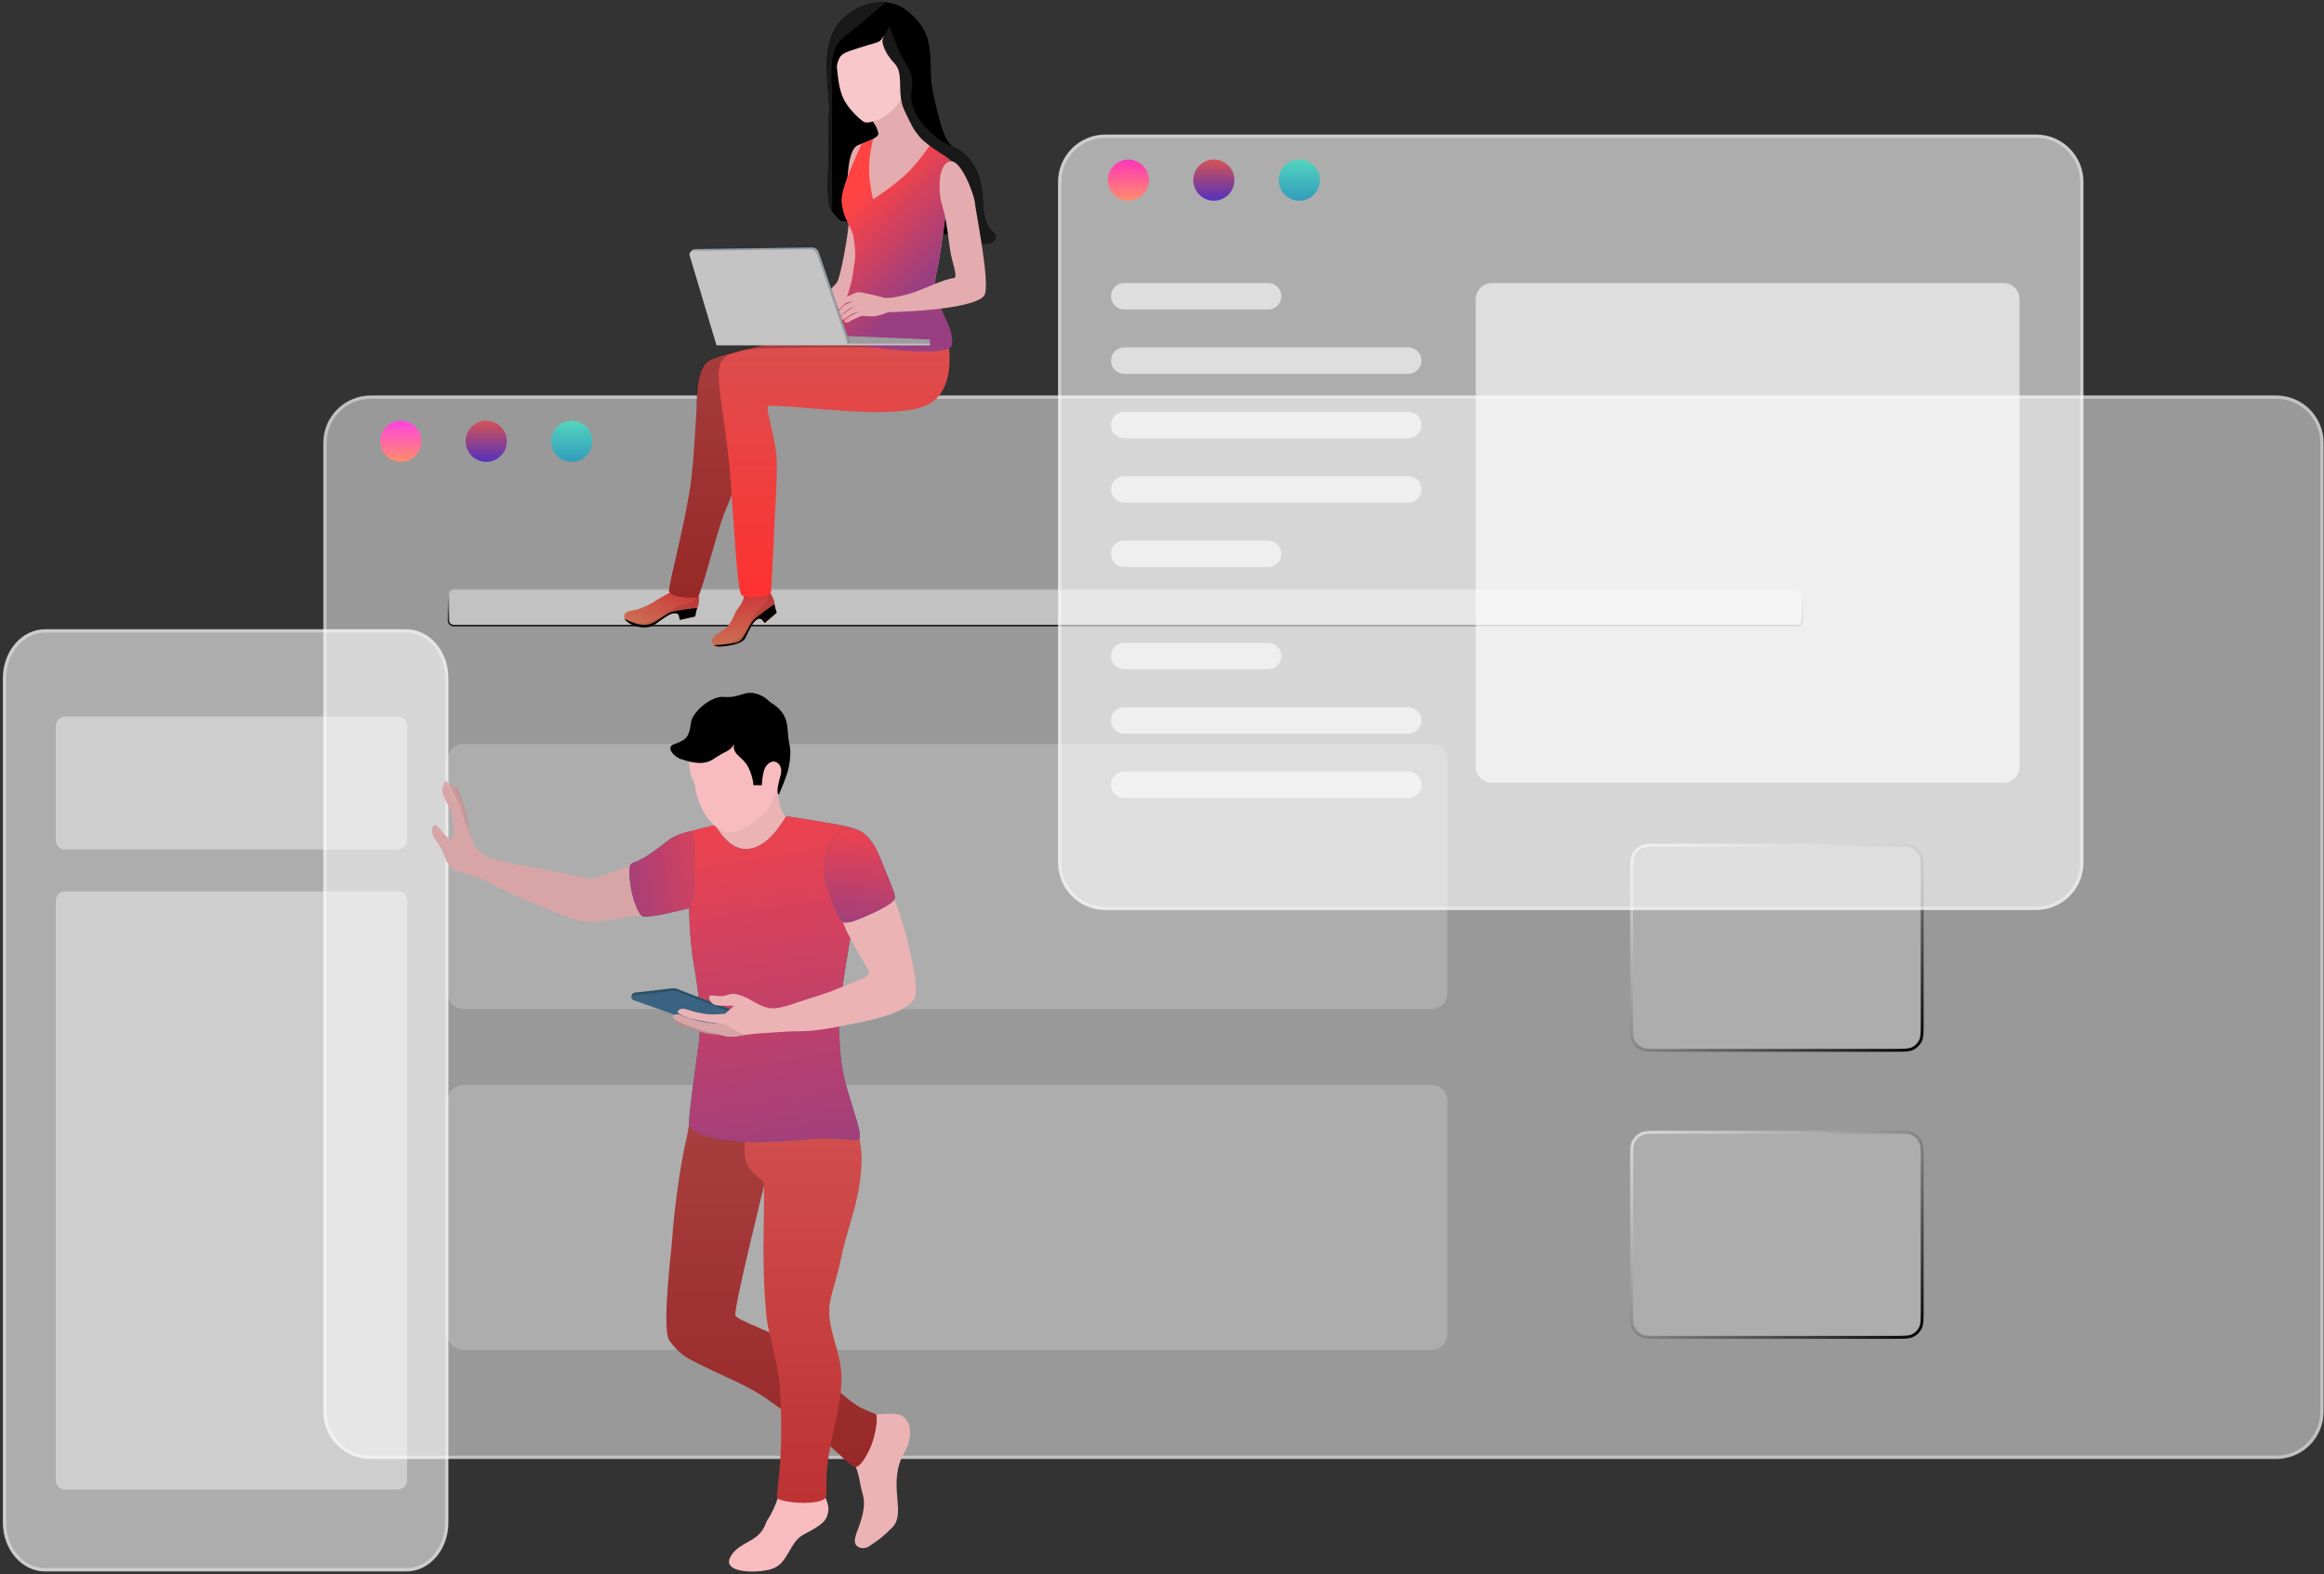 <svg width="787" height="533" viewBox="0 0 787 533" fill="none" xmlns="http://www.w3.org/2000/svg">
<rect x="0" y="0" width="787" height="533" fill="#333333" stroke="none"/>
<g clip-path="url(#clip0_22_31)">
<path d="M109.455 149.963C109.455 141.083 116.653 133.884 125.533 133.884H770.823C779.703 133.884 786.902 141.083 786.902 149.963V477.967C786.902 486.847 779.703 494.045 770.823 494.045H125.533C116.653 494.045 109.455 486.847 109.455 477.967V149.963Z" fill="white" fill-opacity="0.5"/>
<path d="M125.533 134.525H770.823C779.349 134.525 786.261 141.437 786.261 149.963V477.967C786.261 486.493 779.349 493.404 770.823 493.404H125.533C117.007 493.404 110.096 486.493 110.096 477.967V149.963C110.096 141.437 117.007 134.525 125.533 134.525Z" stroke="white" stroke-opacity="0.4"/>
<path d="M135.717 156.394C139.565 156.394 142.684 153.274 142.684 149.426C142.684 145.578 139.565 142.459 135.717 142.459C131.869 142.459 128.749 145.578 128.749 149.426C128.749 153.274 131.869 156.394 135.717 156.394Z" fill="url(#paint0_linear_22_31)"/>
<path d="M164.658 156.394C168.506 156.394 171.625 153.274 171.625 149.426C171.625 145.578 168.506 142.459 164.658 142.459C160.81 142.459 157.691 145.578 157.691 149.426C157.691 153.274 160.81 156.394 164.658 156.394Z" fill="url(#paint1_linear_22_31)"/>
<path d="M193.599 156.394C197.447 156.394 200.567 153.274 200.567 149.426C200.567 145.578 197.447 142.459 193.599 142.459C189.751 142.459 186.632 145.578 186.632 149.426C186.632 153.274 189.751 156.394 193.599 156.394Z" fill="url(#paint2_linear_22_31)"/>
<path d="M153.702 199.646H608.541C609.57 199.646 610.358 200.41 610.358 201.299V210.177C610.358 211.066 609.57 211.829 608.541 211.829H153.701C152.673 211.829 151.884 211.066 151.884 210.177V201.299C151.884 200.41 152.673 199.646 153.702 199.646Z" fill="white" fill-opacity="0.4"/>
<path style="mix-blend-mode:overlay" d="M153.702 199.646H608.541C609.57 199.646 610.358 200.41 610.358 201.299V210.177C610.358 211.066 609.57 211.829 608.541 211.829H153.701C152.673 211.829 151.884 211.066 151.884 210.177V201.299C151.884 200.41 152.673 199.646 153.702 199.646Z" stroke="url(#paint3_linear_22_31)" stroke-width="0.5"/>
<path d="M552.526 443.204V392.977C552.526 391.172 552.526 389.854 552.611 388.818C552.696 387.788 552.86 387.091 553.155 386.51C553.709 385.424 554.591 384.541 555.677 383.989C556.258 383.692 556.956 383.528 557.986 383.445C559.022 383.359 560.339 383.359 562.145 383.359H641.314C643.12 383.359 644.435 383.359 645.473 383.445C646.503 383.528 647.2 383.692 647.78 383.989C648.866 384.541 649.75 385.424 650.303 386.51C650.599 387.091 650.762 387.788 650.846 388.818C650.931 389.854 650.932 391.172 650.932 392.977V443.204C650.932 445.01 650.931 446.327 650.846 447.363C650.762 448.393 650.599 449.091 650.303 449.672C649.75 450.758 648.866 451.64 647.78 452.194C647.2 452.489 646.503 452.653 645.473 452.738C644.435 452.823 643.12 452.823 641.314 452.823H562.145C560.339 452.823 559.022 452.823 557.986 452.738C556.956 452.653 556.258 452.489 555.677 452.194C554.591 451.64 553.709 450.758 553.156 449.672C552.86 449.091 552.696 448.393 552.611 447.363C552.526 446.327 552.526 445.01 552.526 443.204Z" fill="white" fill-opacity="0.2"/>
<path style="mix-blend-mode:overlay" d="M552.526 443.204V392.977C552.526 391.172 552.526 389.854 552.611 388.818C552.696 387.788 552.86 387.091 553.155 386.51C553.709 385.424 554.591 384.541 555.677 383.989C556.258 383.692 556.956 383.528 557.986 383.445C559.022 383.359 560.339 383.359 562.145 383.359H641.314C643.12 383.359 644.435 383.359 645.473 383.445C646.503 383.528 647.2 383.692 647.78 383.989C648.866 384.541 649.75 385.424 650.303 386.51C650.599 387.091 650.762 387.788 650.846 388.818C650.931 389.854 650.932 391.172 650.932 392.977V443.204C650.932 445.01 650.931 446.327 650.846 447.363C650.762 448.393 650.599 449.091 650.303 449.672C649.75 450.758 648.866 451.64 647.78 452.194C647.2 452.489 646.503 452.653 645.473 452.738C644.435 452.823 643.12 452.823 641.314 452.823H562.145C560.339 452.823 559.022 452.823 557.986 452.738C556.956 452.653 556.258 452.489 555.677 452.194C554.591 451.64 553.709 450.758 553.156 449.672C552.86 449.091 552.696 448.393 552.611 447.363C552.526 446.327 552.526 445.01 552.526 443.204Z" stroke="url(#paint4_linear_22_31)"/>
<path d="M552.526 346.016V295.789C552.526 293.983 552.526 292.667 552.611 291.631C552.696 290.601 552.86 289.902 553.155 289.322C553.709 288.236 554.591 287.354 555.677 286.8C556.258 286.505 556.956 286.34 557.986 286.256C559.022 286.171 560.339 286.171 562.145 286.171H641.314C643.12 286.171 644.435 286.171 645.473 286.256C646.503 286.34 647.2 286.505 647.78 286.8C648.866 287.354 649.75 288.236 650.303 289.322C650.599 289.902 650.762 290.601 650.846 291.631C650.931 292.667 650.932 293.983 650.932 295.789V346.016C650.932 347.822 650.931 349.138 650.846 350.175C650.762 351.205 650.599 351.903 650.303 352.484C649.75 353.57 648.866 354.452 647.78 355.005C647.2 355.301 646.503 355.465 645.473 355.549C644.435 355.633 643.12 355.635 641.314 355.635H562.145C560.339 355.635 559.022 355.633 557.986 355.549C556.956 355.465 556.258 355.301 555.677 355.005C554.591 354.452 553.709 353.57 553.156 352.484C552.86 351.903 552.696 351.205 552.611 350.175C552.526 349.138 552.526 347.822 552.526 346.016Z" fill="white" fill-opacity="0.2"/>
<path style="mix-blend-mode:overlay" d="M552.526 346.016V295.789C552.526 293.983 552.526 292.667 552.611 291.631C552.696 290.601 552.86 289.902 553.155 289.322C553.709 288.236 554.591 287.354 555.677 286.8C556.258 286.505 556.956 286.34 557.986 286.256C559.022 286.171 560.339 286.171 562.145 286.171H641.314C643.12 286.171 644.435 286.171 645.473 286.256C646.503 286.34 647.2 286.505 647.78 286.8C648.866 287.354 649.75 288.236 650.303 289.322C650.599 289.902 650.762 290.601 650.846 291.631C650.931 292.667 650.932 293.983 650.932 295.789V346.016C650.932 347.822 650.931 349.138 650.846 350.175C650.762 351.205 650.599 351.903 650.303 352.484C649.75 353.57 648.866 354.452 647.78 355.005C647.2 355.301 646.503 355.465 645.473 355.549C644.435 355.633 643.12 355.635 641.314 355.635H562.145C560.339 355.635 559.022 355.633 557.986 355.549C556.956 355.465 556.258 355.301 555.677 355.005C554.591 354.452 553.709 353.57 553.156 352.484C552.86 351.903 552.696 351.205 552.611 350.175C552.526 349.138 552.526 347.822 552.526 346.016Z" stroke="url(#paint5_linear_22_31)"/>
<path d="M151.564 257.264C151.564 254.305 153.958 251.906 156.912 251.906H484.78C487.735 251.906 490.129 254.305 490.129 257.264V336.319C490.129 339.277 487.735 341.677 484.78 341.677H156.912C153.958 341.677 151.564 339.277 151.564 336.319V257.264Z" fill="white" fill-opacity="0.2"/>
<path d="M151.564 372.683C151.564 369.725 153.958 367.325 156.912 367.325H484.78C487.735 367.325 490.129 369.725 490.129 372.683V451.739C490.129 454.697 487.735 457.097 484.78 457.097H156.912C153.958 457.097 151.564 454.697 151.564 451.739V372.683Z" fill="white" fill-opacity="0.2"/>
<path d="M358.271 61.611V292.072C358.271 300.952 365.47 308.15 374.35 308.15H689.491C698.371 308.15 705.569 300.952 705.569 292.072V61.611C705.569 52.731 698.371 45.532 689.491 45.532H374.35C365.47 45.532 358.271 52.731 358.271 61.611Z" fill="white" fill-opacity="0.6"/>
<path d="M358.912 292.072V61.611C358.912 53.085 365.824 46.173 374.35 46.173H689.491C698.017 46.173 704.928 53.085 704.928 61.611V292.072C704.928 300.598 698.017 307.509 689.491 307.509H374.35C365.824 307.509 358.912 300.598 358.912 292.072Z" stroke="white" stroke-opacity="0.4"/>
<path d="M429.399 104.791H380.763C378.231 104.791 376.226 102.808 376.226 100.303C376.226 97.797 378.231 95.814 380.763 95.814H429.399C431.932 95.814 433.936 97.797 433.936 100.303C433.936 102.808 431.932 104.791 429.399 104.791Z" fill="white" fill-opacity="0.6"/>
<path d="M429.399 226.624H380.763C378.231 226.624 376.226 224.641 376.226 222.135C376.226 219.63 378.231 217.646 380.763 217.646H429.399C431.932 217.646 433.936 219.63 433.936 222.135C433.936 224.641 431.932 226.624 429.399 226.624Z" fill="white" fill-opacity="0.6"/>
<path d="M476.794 126.593H380.819C378.256 126.593 376.226 124.61 376.226 122.104C376.226 119.599 378.256 117.616 380.819 117.616H476.794C479.357 117.616 481.387 119.599 481.387 122.104C481.387 124.61 479.25 126.593 476.794 126.593Z" fill="white" fill-opacity="0.6"/>
<path d="M476.794 248.425H380.819C378.256 248.425 376.226 246.442 376.226 243.937C376.226 241.432 378.256 239.448 380.819 239.448H476.794C479.357 239.448 481.387 241.432 481.387 243.937C481.387 246.442 479.25 248.425 476.794 248.425Z" fill="white" fill-opacity="0.6"/>
<path d="M476.794 148.394H380.819C378.256 148.394 376.226 146.411 376.226 143.906C376.226 141.401 378.256 139.417 380.819 139.417H476.794C479.357 139.417 481.387 141.401 481.387 143.906C481.387 146.411 479.25 148.394 476.794 148.394Z" fill="white" fill-opacity="0.6"/>
<path d="M476.794 270.227H380.819C378.256 270.227 376.226 268.244 376.226 265.738C376.226 263.233 378.256 261.25 380.819 261.25H476.794C479.357 261.25 481.387 263.233 481.387 265.738C481.387 268.244 479.25 270.227 476.794 270.227Z" fill="white" fill-opacity="0.6"/>
<path d="M476.794 170.196H380.819C378.256 170.196 376.226 168.213 376.226 165.707C376.226 163.202 378.256 161.219 380.819 161.219H476.794C479.357 161.219 481.387 163.202 481.387 165.707C481.387 168.213 479.25 170.196 476.794 170.196Z" fill="white" fill-opacity="0.6"/>
<path d="M429.399 191.997H380.763C378.231 191.997 376.226 190.015 376.226 187.509C376.226 185.004 378.231 183.02 380.763 183.02H429.399C431.932 183.02 433.936 185.004 433.936 187.509C433.936 190.015 431.932 191.997 429.399 191.997Z" fill="white" fill-opacity="0.6"/>
<path d="M678.356 265.034H505.293C502.197 265.034 499.741 262.579 499.741 259.482V101.366C499.741 98.27 502.197 95.814 505.293 95.814H678.356C681.453 95.814 683.908 98.27 683.908 101.366V259.482C683.908 262.579 681.453 265.034 678.356 265.034Z" fill="white" fill-opacity="0.6"/>
<path d="M382.121 67.958C385.969 67.958 389.088 64.839 389.088 60.991C389.088 57.143 385.969 54.023 382.121 54.023C378.273 54.023 375.153 57.143 375.153 60.991C375.153 64.839 378.273 67.958 382.121 67.958Z" fill="url(#paint6_linear_22_31)"/>
<path d="M411.063 67.958C414.911 67.958 418.03 64.839 418.03 60.991C418.03 57.143 414.911 54.023 411.063 54.023C407.215 54.023 404.096 57.143 404.096 60.991C404.096 64.839 407.215 67.958 411.063 67.958Z" fill="url(#paint7_linear_22_31)"/>
<path d="M440.004 67.958C443.852 67.958 446.971 64.839 446.971 60.991C446.971 57.143 443.852 54.023 440.004 54.023C436.156 54.023 433.036 57.143 433.036 60.991C433.036 64.839 436.156 67.958 440.004 67.958Z" fill="url(#paint8_linear_22_31)"/>
<path d="M0.95 515.502V229.666C0.95 220.487 7.356 213.046 15.257 213.046H137.577C145.478 213.046 151.884 220.487 151.884 229.666V515.502C151.884 524.682 145.478 532.123 137.577 532.123H15.257C7.356 532.123 0.95 524.682 0.95 515.502Z" fill="white" fill-opacity="0.6"/>
<path d="M1.591 515.502V229.666C1.591 220.747 7.797 213.687 15.257 213.687H137.577C145.037 213.687 151.243 220.747 151.243 229.666V515.502C151.243 524.421 145.037 531.481 137.577 531.481H15.257C7.797 531.481 1.591 524.421 1.591 515.502Z" stroke="white" stroke-opacity="0.4"/>
<path d="M18.884 501.159V305C18.884 303.224 20.324 301.784 22.1 301.784H134.651C136.427 301.784 137.866 303.224 137.866 305V501.159C137.866 502.936 136.427 504.374 134.651 504.374H22.1C20.324 504.374 18.884 502.936 18.884 501.159Z" fill="white" fill-opacity="0.4"/>
<path d="M18.884 284.418V245.829C18.884 244.053 20.324 242.613 22.1 242.613H134.651C136.427 242.613 137.866 244.053 137.866 245.829V284.418C137.866 286.194 136.427 287.633 134.651 287.633H22.1C20.324 287.633 18.884 286.194 18.884 284.418Z" fill="white" fill-opacity="0.4"/>
<path d="M233.156 384.708L237.023 360.382C237.023 360.382 240.921 361.082 243.986 361.377C247.051 361.672 252.72 361.895 252.72 361.895V389.616C252.976 392.086 256.566 397.822 259.086 400.093C259.086 400.093 247.812 443.399 248.562 445.334C249.311 447.269 263.019 451.635 268.722 456.409C274.425 461.184 284.154 474.833 287.138 476.623C290.122 478.413 291.979 478.944 295.428 478.944C298.876 478.944 301.369 478.365 304.202 478.944C307.034 479.524 308.969 482.903 307.849 487.776C306.729 492.65 304.542 492.591 303.737 499.979C302.989 506.846 305.859 513.432 302.212 517.155C299.029 520.404 297.239 521.63 294.387 523.521C292.085 525.047 288.882 523.92 289.546 520.922C290.209 517.925 290.998 517.462 292.132 512.646C293.147 508.335 292.265 506.544 291.535 503.559C290.806 500.575 290.806 494.049 283.113 489.102C275.42 484.157 270.228 480.469 259.948 473.307C253.361 468.717 244.782 465.295 239.277 462.51C233.638 459.656 231.253 459.128 227.274 453.822C224.536 450.171 227.692 424.788 228.136 418.542C228.673 410.991 230.504 395.716 233.156 384.708Z" fill="#ECB3B5"/>
<path d="M232.712 384.455L237.023 360.382C237.023 360.382 240.921 361.082 243.986 361.377C247.051 361.672 252.72 361.895 252.72 361.895V389.616C252.72 394.47 256.566 397.822 259.086 400.093C259.086 400.093 248.277 443.464 249.026 445.401C249.775 447.336 263.351 451.302 269.054 456.077C274.757 460.851 282.151 469.34 284.837 471.728C287.523 474.116 289.927 475.907 291.867 476.835C293.807 477.761 295.846 478.525 296.575 478.857C297.305 479.189 296.774 484.328 295.514 488.109C294.254 491.888 291.137 497.591 289.214 496.597C287.291 495.602 286.065 494.055 281.985 490.43C277.906 486.803 269.849 480.747 259.57 473.585C252.983 468.995 244.384 465.693 238.88 462.907C233.24 460.054 230.723 459.327 226.744 454.021C224.005 450.37 227.294 424.522 227.738 418.277C228.275 410.727 230.06 395.463 232.712 384.455Z" fill="url(#paint9_linear_22_31)"/>
<path d="M232.712 384.455L237.023 360.381C237.023 360.381 240.921 361.081 243.986 361.376C247.051 361.672 252.72 361.894 252.72 361.894V389.614C252.72 394.468 256.566 397.822 259.086 400.093C259.086 400.093 248.277 443.464 249.026 445.399C249.775 447.336 263.351 451.301 269.054 456.077C274.757 460.851 282.151 469.34 284.837 471.728C287.523 474.114 289.927 475.907 291.867 476.833C293.807 477.76 295.846 478.525 296.575 478.856C297.305 479.188 296.774 484.328 295.514 488.107C294.254 491.888 291.137 497.591 289.214 496.596C287.291 495.602 286.065 494.054 281.985 490.428C277.906 486.803 269.849 480.746 259.57 473.584C252.983 468.994 244.384 465.693 238.88 462.907C233.24 460.054 230.723 459.327 226.744 454.021C224.005 450.37 227.294 424.522 227.738 418.276C228.275 410.726 230.06 395.463 232.712 384.455Z" fill="black" fill-opacity="0.2"/>
<path d="M291.25 392.003C291.25 382.331 284.526 365.223 283.245 360.25C283.245 360.25 274.89 361.895 268.59 361.895H252.72V390.49C252.72 395.61 256.566 397.823 259.086 400.094C259.548 402.582 258.987 415.416 259.086 426.223C259.172 435.574 259.948 439.559 259.948 444.659C259.948 449.758 261.519 450.634 262.468 455.137C263.236 458.775 264.794 463.556 265.386 468.002C266.806 478.652 266.05 490.816 265.386 498.376C264.723 505.936 261.222 512.858 259.948 514.556C259.039 515.769 259.086 518.933 253.98 521.719C250.105 523.832 248.295 525.149 247.216 527.422C244.696 532.727 256.525 532.78 261.275 531.268C267.111 529.411 267.111 522.25 272.151 519.596C278.649 516.176 280.042 514.954 280.507 511.505C280.971 508.057 276.947 503.93 277.854 497.579C279.18 488.296 283.424 480.47 284.486 469.594C285.547 458.717 280.507 452.14 280.507 442.802C280.507 438.789 282.679 434.029 284.486 425.167C286.561 414.989 291.25 405.4 291.25 392.003Z" fill="#F8BCBF"/>
<path d="M291.781 392.003C291.781 382.331 284.526 365.223 283.246 360.25C283.246 360.25 274.89 361.895 268.59 361.895H252.19V390.49C252.19 395.61 256.036 397.823 258.556 400.094C259.018 402.582 258.456 415.428 258.556 426.236C258.642 435.587 259.04 439.432 259.438 444.405C259.836 449.38 260.61 451.045 261.56 455.547C262.328 459.185 263.573 463.943 263.948 468.413C264.876 479.488 264.611 490.496 263.948 498.056C263.681 501.098 262.95 506.658 263.098 507.15C263.247 507.641 266.667 508.866 271.972 508.866C277.277 508.866 279.125 507.859 279.628 507.15C280.13 506.44 279.692 502.035 279.996 498.056C280.71 488.705 283.799 480.452 284.837 469.805C285.876 459.159 280.792 452.881 280.792 443.543C280.792 439.531 283.209 434.029 285.016 425.167C287.092 414.989 291.781 405.4 291.781 392.003Z" fill="url(#paint10_linear_22_31)"/>
<path d="M252.72 280.259C250.465 281.519 246.809 282.393 244.696 281.387C243.712 280.918 243.257 280.57 242.394 279.741C241.134 279.741 237.167 280.593 234.105 281.387C233.462 281.553 234.342 282.876 234.834 288.959C235.327 295.042 234.834 296.586 234.834 300.432C234.834 304.278 234.503 307.528 234.503 307.528C234.503 307.528 233.442 313.496 235.166 326.295C236.89 339.095 237.686 352.756 237.023 360.382C237.023 360.382 240.838 361.322 244.848 361.709C248.858 362.095 253.071 362.239 253.071 362.239C253.071 362.239 264.565 362.534 270.513 362.239C278.199 361.857 283.179 360.382 283.179 360.382C283.179 351.628 283.975 345.461 284.373 338.232C284.771 331.004 288.707 313.802 289.347 308.788C285.946 306.991 283.869 304.822 282.317 303.151C279.348 299.953 278.619 291.465 280.858 287.832C284.088 282.59 287.47 282.05 290.918 281.387C289.755 280.769 287.377 279.952 284.638 279.409C282.311 278.948 269.385 278.879 265.871 276.193C263.776 274.593 263.125 267.858 263.728 265.471C263.728 265.471 261.938 272.301 259.086 275.153C256.235 278.004 254.975 278.999 252.72 280.259Z" fill="#ECB3B5"/>
<path d="M158.471 278.353C158.813 280.263 159.1 281.665 159.797 284.118L156.164 279.062C156.164 279.062 155.779 277.259 155.409 275.423C155.161 274.19 154.945 273.399 154.58 272.254C154.213 271.109 154.124 270.581 153.945 269.976C153.767 269.371 153.655 268.823 153.532 268.091C153.41 267.359 154.362 266.286 154.789 266.636C155.215 266.987 155.461 267.804 155.64 268.339C156.069 269.615 156.324 270.164 156.557 271.051C156.791 271.937 157.493 273.221 157.877 274.878C158.156 276.086 158.127 276.443 158.471 278.353Z" fill="#C29798"/>
<path d="M157.381 276.788C157.859 278.669 158.177 279.68 159.112 282.445L155.13 277.658C155.13 277.658 154.618 275.887 154.121 274.082C153.786 272.869 153.515 272.095 153.069 270.979C152.623 269.863 152.497 269.343 152.275 268.752C152.055 268.161 151.905 267.622 151.73 266.901C151.557 266.179 152.43 265.041 152.88 265.361C153.331 265.68 153.633 266.478 153.85 266.999C154.368 268.242 154.66 268.771 154.957 269.639C155.252 270.507 156.044 271.738 156.543 273.364C156.907 274.549 156.903 274.908 157.381 276.788Z" fill="#CA9C9D"/>
<path d="M156.378 275.829C156.941 277.686 157.306 278.681 158.367 281.4L154.169 276.802C154.169 276.802 153.531 275.156 152.95 273.375C152.56 272.179 152.287 271.502 151.789 270.408C151.292 269.313 151.143 268.766 150.894 268.186C150.645 267.606 150.377 267.003 150.148 266.213C149.919 265.423 150.918 264.141 151.353 264.621C151.789 265.102 151.913 265.72 152.187 266.213C152.868 267.44 153.173 267.938 153.626 268.799C154.077 269.661 154.84 271.22 155.383 272.447C155.898 273.614 155.813 273.972 156.378 275.829Z" fill="#DDA9AA"/>
<path d="M199.753 297.514C201.887 297.902 212.916 293.093 215.536 292.01C218.811 290.658 221.77 288.495 226.147 285.047C229.054 282.757 232.469 281.776 234.039 281.416C234.834 281.234 235.612 286.275 236.161 290.485C236.71 294.695 235.784 301.286 235.013 304.067C234.243 306.848 233.773 307.197 233.773 307.197C233.773 307.197 225.73 309.17 217.658 309.916C210.393 310.587 200.878 312.381 199.401 312.224C196.285 311.892 193.096 310.6 189.786 309.529C185.518 308.148 184.832 307.535 179.308 305.261C170.288 301.547 164.24 297.945 161.269 296.905C157.86 295.712 154.591 295.259 153.066 293.933C151.195 292.307 150.844 290.551 149.982 288.528C149.12 286.506 147.259 284.339 146.73 283.044C146.166 281.668 146.199 280.209 146.929 279.48C147.616 278.792 148.755 280.553 149.982 281.917C151.08 283.137 152.751 285.095 153.232 284.002C153.713 282.908 153.683 282.566 153.763 281.917C153.842 281.268 153.854 280.718 153.629 279.111C153.405 277.505 153.219 276.293 152.834 274.933C152.45 273.573 151.822 272.745 151.109 271.418C150.516 270.313 149.899 268.733 149.767 268.069C149.61 267.284 149.808 266.482 150.43 265.914C151.052 265.345 151.498 266.506 151.856 267.257C152.353 268.301 152.839 269.202 153.629 270.523C154.491 271.965 154.955 272.612 155.354 273.325C155.752 274.038 156.515 276.16 156.515 276.16L158.968 281.917C160.56 285.577 159.799 286.601 164.287 289.676C166.538 291.219 174.228 292.471 181.847 293.933C190.276 295.55 198.632 297.31 199.753 297.514Z" fill="#D7A5A5"/>
<path d="M281.339 285.578C278.971 289.649 278.917 300.087 281.886 303.284C283.438 304.956 285.946 306.992 289.347 308.789C288.707 313.803 286.23 326.761 285.235 334.851C284.24 342.942 283.954 344.667 284.24 351.032C284.527 357.398 284.917 362.014 286.959 369.071C289.002 376.127 292.125 384.515 290.938 385.65C289.752 386.785 285.371 384.756 274.89 385.65C264.409 386.544 257.448 386.976 249.49 386.445C243.535 386.049 233.309 383.925 233.309 380.61C233.309 377.294 235.104 364.135 236.492 354.415C237.881 344.694 236.38 334.981 234.901 326.164C233.422 317.347 233.376 307.429 233.376 307.429C233.376 307.429 234.901 303.218 234.901 298.808V288.396C234.901 284.152 233.44 281.56 234.105 281.388C236.387 280.796 241.334 279.344 242.096 279.642C242.859 279.941 246.274 287.501 252.541 287.501C260.565 287.501 265.738 276.725 266.235 276.492C266.733 276.26 282.597 279.006 284.638 279.411C287.377 279.954 288.999 280.422 290.109 280.902C291.22 281.383 285.351 278.681 281.339 285.578Z" fill="#396380"/>
<path d="M281.339 285.578C278.971 289.649 278.917 300.087 281.886 303.284C283.438 304.956 285.946 306.992 289.347 308.789C288.707 313.803 286.23 326.761 285.235 334.851C284.24 342.942 283.954 344.667 284.24 351.032C284.527 357.398 284.917 362.014 286.959 369.071C289.002 376.127 292.125 384.515 290.938 385.65C289.752 386.785 285.371 384.756 274.89 385.65C264.409 386.544 257.448 386.976 249.49 386.445C243.535 386.049 233.309 383.925 233.309 380.61C233.309 377.294 235.104 364.135 236.492 354.415C237.881 344.694 236.38 334.981 234.901 326.164C233.422 317.347 233.376 307.429 233.376 307.429C233.376 307.429 234.901 303.218 234.901 298.808V288.396C234.901 284.152 233.44 281.56 234.105 281.388C236.387 280.796 241.334 279.344 242.096 279.642C242.859 279.941 246.274 287.501 252.541 287.501C260.565 287.501 265.738 276.725 266.235 276.492C266.733 276.26 282.597 279.006 284.638 279.411C287.377 279.954 288.999 280.422 290.109 280.902C291.22 281.383 285.351 278.681 281.339 285.578Z" fill="url(#paint11_linear_22_31)"/>
<path d="M235.1 290.485C235.1 295.027 235.248 301.597 234.569 304.046C233.891 306.496 233.376 307.528 233.376 307.528C233.376 307.528 219.151 311.209 217.559 310.214C215.967 309.219 214.575 304.842 213.939 302.023C213.304 299.207 212.69 293.414 213.679 292.607C214.669 291.8 215.057 291.902 215.437 291.745C218.712 290.392 221.604 288.23 225.981 284.781C228.888 282.491 232.469 281.775 234.039 281.416C234.835 281.233 235.1 285.942 235.1 290.485Z" fill="#396380"/>
<path d="M235.1 290.485C235.1 295.027 235.248 301.597 234.569 304.046C233.891 306.496 233.376 307.528 233.376 307.528C233.376 307.528 219.151 311.209 217.559 310.214C215.967 309.219 214.575 304.842 213.939 302.023C213.304 299.207 212.69 293.414 213.679 292.607C214.669 291.8 215.057 291.902 215.437 291.745C218.712 290.392 221.604 288.23 225.981 284.781C228.888 282.491 232.469 281.775 234.039 281.416C234.835 281.233 235.1 285.942 235.1 290.485Z" fill="url(#paint12_linear_22_31)"/>
<path d="M249.735 237.087C240.213 237.087 233.156 245.802 233.156 255.324C233.156 257.418 233.516 261.946 234.482 263.747C235.941 266.466 234.935 266.802 236.737 271.572C237.943 274.763 239.53 277.06 241.069 278.66C242.409 280.053 243.712 280.918 244.695 281.387C246.809 282.393 250.465 281.519 252.72 280.259C254.974 278.999 256.234 278.005 259.086 275.153C261.938 272.301 263.728 265.471 263.728 265.471C263.925 264.884 264.109 264.31 264.28 263.747C265.707 259.044 266.248 255.112 266.248 251.412C266.248 241.889 259.258 237.087 249.735 237.087Z" fill="#F8BCBF"/>
<path d="M256.387 234.978C252.077 233.585 250.593 236.48 245.114 235.973C240.803 235.574 234.374 241.131 233.972 244.793C233.376 250.231 231.673 250.754 228.203 252.006C225.219 253.082 228.468 256.422 230.656 257.061C232.845 257.699 237.886 259.581 241.533 257.061C246.042 253.944 246.959 254.677 248.562 252.006C248.562 252.54 247.991 254.082 250.128 255.975C252.265 257.868 253.14 258.875 254.133 261.471C255.125 264.066 255.127 265.881 255.127 265.881H257.979C258.157 264.1 258.122 263.48 258.576 261.471C259.03 259.461 260.154 258.271 261.427 257.923C263.107 257.465 264.555 259.183 264.555 260.882C264.555 262.581 264.346 261.962 263.583 265.55C262.82 269.137 263.782 269.032 263.782 269.032C264.18 267.904 266.492 262.935 267.098 259.813C268.159 254.342 267.403 252.506 267.098 250.827C266.792 249.148 266.879 246.562 266.269 244.195C265.448 241.017 262.909 239.077 261.427 238.161C259.945 237.244 259.468 235.973 256.387 234.978Z" fill="black"/>
<path d="M229.029 334.757L252.6 343.771C253.453 344.097 253.511 345.974 252.6 346.046L239.483 346.436C239.163 346.461 238.842 346.419 238.539 346.311L214.355 338.474C213.499 338.17 213.849 336.239 214.752 336.135L227.952 334.621C228.316 334.579 228.686 334.625 229.029 334.757Z" fill="#396380"/>
<path d="M229.029 334.757L252.6 343.771C253.453 344.097 253.511 345.974 252.6 346.046L239.483 346.436C239.163 346.461 238.842 346.419 238.539 346.311L214.355 338.474C213.499 338.17 213.849 336.239 214.752 336.135L227.952 334.621C228.316 334.579 228.686 334.625 229.029 334.757Z" fill="black" fill-opacity="0.2"/>
<path d="M229.029 335.616L252.6 344.63C253.454 344.957 253.272 346.214 252.361 346.286L239.484 347.296C239.164 347.321 238.842 347.278 238.54 347.171L214.563 338.654C213.707 338.35 213.85 337.099 214.752 336.995L227.952 335.48C228.317 335.438 228.686 335.485 229.029 335.616Z" fill="#396380"/>
<path d="M238.962 349.871C237.221 349.44 235.365 349.042 233.375 348.296C232.265 347.88 231.518 347.6 230.358 347.152C229.321 346.752 228.65 346.24 228.866 345.726C229.081 345.212 229.678 344.974 230.358 345.015C231.431 345.079 232.285 345.582 234.085 346.081C235.178 346.385 237.237 346.81 239.63 347.152C242.645 347.582 244.805 346.959 244.805 346.959L251.281 350.501C249.681 350.697 247.665 351.181 246.705 351.065C245.714 350.945 244.836 350.692 244.14 350.501C242.447 350.037 240.703 350.302 238.962 349.871Z" fill="#B48A8A"/>
<path d="M239.045 349.68C237.189 349.216 234.856 348.345 232.867 347.599C231.757 347.183 231.087 346.907 229.993 346.389C228.989 345.913 228.286 345.477 228.501 344.963C228.717 344.449 229.314 344.211 229.993 344.252C231.066 344.316 231.892 345.01 233.693 345.51C234.786 345.813 237.237 346.511 239.63 346.853C242.645 347.283 245.038 347.025 245.038 347.025L251.48 350.467C249.88 350.663 247.865 351.148 246.904 351.031C245.913 350.911 245.068 350.758 244.373 350.567C242.68 350.103 240.902 350.145 239.045 349.68Z" fill="#BE9393"/>
<path d="M279.355 294.099C279.355 285.578 285.558 281.538 288.009 280.902C290.46 280.267 292.452 282.262 294.442 284.782C296.431 287.302 296.802 288.957 299.789 296.427C304.507 308.223 306.907 315.124 309.304 327.788C309.803 330.424 310.961 336.585 309.304 338.694C305.359 343.719 292.828 345.845 287.645 346.894C282.462 347.942 276.191 349.151 271.556 349.151C266.922 349.151 262.853 349.573 259.67 349.739C256.487 349.905 255.293 350.037 252.044 350.435C250.444 350.631 248.428 351.115 247.468 350.999C246.477 350.879 245.599 350.626 244.903 350.435C243.21 349.971 240.902 349.615 239.046 349.151C237.189 348.687 234.856 347.816 232.867 347.07C231.757 346.653 230.579 346.145 229.485 345.627C228.481 345.152 227.777 344.715 227.993 344.202C228.208 343.688 228.805 343.449 229.485 343.49C230.558 343.555 231.893 344.481 233.693 344.981C234.786 345.284 237.237 345.982 239.631 346.324C242.645 346.754 245.568 346.894 245.568 346.894L239.631 346.091L233.693 344.865C233.693 344.865 228.953 343.191 229.485 342.444C230.844 340.535 233.276 342.28 235.984 342.782C237.817 343.123 239.284 343.49 241.024 343.49C242.852 343.49 245.568 343.24 245.568 343.24L248.565 340.535H244.445C242.244 340.535 240.814 340.086 240.229 338.269C239.494 335.987 243.207 337.766 245.373 337.147C248.229 336.332 248.565 336.297 251.058 337.147C254.656 338.376 256.404 340.391 260.108 341.247C262.959 341.906 266.761 340.535 270.86 339.159C275.895 337.469 279.648 336.492 283.778 334.728C290.971 331.655 294.298 331.016 294.298 329.258C294.298 328.253 290.198 322.317 286.683 315.221C284.62 309.638 279.355 300.962 279.355 294.099Z" fill="#ECB3B5"/>
<path d="M239.046 349.15C237.189 348.686 234.856 347.815 232.867 347.069C231.757 346.652 230.579 346.145 229.485 345.626C228.481 345.151 227.777 344.714 227.993 344.201C228.208 343.687 228.805 343.449 229.485 343.489C230.558 343.554 231.893 344.48 233.693 344.98C234.786 345.283 237.237 345.981 239.631 346.323C242.646 346.753 245.568 346.893 245.568 346.893L252.044 350.434C250.444 350.63 248.428 351.114 247.468 350.998C246.477 350.878 245.599 350.625 244.903 350.434C243.21 349.97 240.902 349.614 239.046 349.15Z" fill="#D7A5A5"/>
<path d="M279.2 293.502C279.83 283.256 285.633 280.57 288.02 280.57C290.408 280.57 292.695 281.864 294.685 284.384C296.649 286.872 297.317 288.542 300.208 295.772L300.322 296.055C301.482 298.955 303.443 303.023 302.96 304.397C302.477 305.771 297.117 308.554 294.353 309.716C291.435 310.943 286.821 313.282 285.202 312.004C283.582 310.727 278.86 299.034 279.2 293.502Z" fill="#396380"/>
<path d="M279.2 293.502C279.83 283.256 285.633 280.57 288.02 280.57C290.408 280.57 292.695 281.864 294.685 284.384C296.649 286.872 297.317 288.542 300.208 295.772L300.322 296.055C301.482 298.955 303.443 303.023 302.96 304.397C302.477 305.771 297.117 308.554 294.353 309.716C291.435 310.943 286.821 313.282 285.202 312.004C283.582 310.727 278.86 299.034 279.2 293.502Z" fill="url(#paint13_linear_22_31)"/>
<path d="M260.193 200.021C259.138 198.916 258.482 197.924 258.482 197.924L258.381 196.878L251.327 199.353C251.327 199.353 251.95 201.241 251.796 202.501C251.642 203.761 250.628 205.039 249.853 206.119C248.144 208.502 248.725 209.287 246.169 212.283C245.268 213.338 244.435 213.565 242.847 214.689C241.258 215.812 240.902 216.816 241.179 217.518C241.457 218.218 241.717 219.163 244.706 218.874C246.806 218.672 251.429 218.106 252.425 215.945C253.422 213.786 254.674 211.316 255.53 210.426C257.424 208.456 258.306 210.158 258.306 210.158L258.975 210.948L263.021 207.44C263.021 207.44 262.219 205.057 262.255 204.196C262.292 203.335 261.248 201.125 260.193 200.021Z" fill="url(#paint14_linear_22_31)"/>
<path d="M260.193 200.021C259.138 198.916 258.482 197.924 258.482 197.924L258.381 196.878L251.327 199.353C251.327 199.353 251.95 201.241 251.796 202.501C251.642 203.761 250.628 205.039 249.853 206.119C248.144 208.502 248.725 209.287 246.169 212.283C245.268 213.338 244.435 213.565 242.847 214.689C241.258 215.812 240.902 216.816 241.179 217.518C241.457 218.218 241.717 219.163 244.706 218.874C246.806 218.672 251.429 218.106 252.425 215.945C253.422 213.786 254.674 211.316 255.53 210.426C257.424 208.456 258.306 210.158 258.306 210.158L258.975 210.948L263.021 207.44C263.021 207.44 262.219 205.057 262.255 204.196C262.292 203.335 261.248 201.125 260.193 200.021Z" fill="black" fill-opacity="0.2"/>
<path d="M263.021 207.442C263.021 207.442 262.309 205.292 262.239 204.571C262.239 204.571 256.1 208.802 255.015 210.119C253.93 211.436 252.526 214.482 251.464 216.04C250.467 217.504 249.26 217.555 247.52 217.89C245.14 218.349 241.754 218.447 241.754 218.447C242.195 218.807 243.012 219.039 244.706 218.876C246.806 218.672 251.429 218.108 252.425 215.947C253.422 213.787 254.674 211.317 255.53 210.427C257.424 208.457 258.306 210.159 258.306 210.159L258.975 210.949L263.021 207.442Z" fill="black" fill-opacity="0.98"/>
<path d="M260.193 200.021C259.138 198.917 258.482 197.924 258.482 197.924L258.381 196.878L256.47 197.565C256.47 197.565 260.47 200.293 260.123 202.743C259.849 204.678 258.075 205.005 256.851 206.528C255.803 207.833 255.203 208.558 254.271 209.947C252.989 211.859 253.037 213.489 251.371 215.078C250.09 216.301 249.117 216.735 247.473 217.394C245.365 218.24 241.754 218.446 241.754 218.446C242.195 218.805 243.012 219.037 244.706 218.874C246.806 218.672 251.429 218.106 252.425 215.947C253.422 213.786 254.674 211.316 255.53 210.427C257.424 208.457 258.306 210.158 258.306 210.158L258.975 210.949L263.021 207.44L262.428 205.99C262.428 205.99 262.072 205.42 262.255 204.196C262.439 202.972 261.248 201.127 260.193 200.021Z" fill="black" fill-opacity="0.1"/>
<path d="M236.426 200.85C236.015 199.379 235.903 198.194 235.903 198.194L236.307 197.223L227.875 195.996L227.625 200.119C227.625 200.119 225.858 201.275 224.666 201.863C222.036 203.161 221.558 204.143 217.893 205.583C216.601 206.09 216.147 206.451 214.216 206.695C212.286 206.939 211.499 207.657 211.414 208.406C211.329 209.155 211.113 210.11 213.886 211.263C215.835 212.072 220.179 212.679 222.075 211.243C223.972 209.805 226.239 208.216 227.413 207.834C230.012 206.987 229.989 208.905 229.989 208.905L230.207 209.917L235.428 208.726C235.428 208.726 235.842 206.246 236.279 205.504C236.717 204.761 236.836 202.321 236.426 200.85Z" fill="url(#paint15_linear_22_31)"/>
<path d="M236.426 200.85C236.015 199.379 235.903 198.194 235.903 198.194L236.307 197.223L227.875 195.996L227.625 200.119C227.625 200.119 225.858 201.275 224.666 201.863C222.036 203.161 221.558 204.143 217.893 205.583C216.601 206.09 216.147 206.451 214.216 206.695C212.286 206.939 211.499 207.657 211.414 208.406C211.329 209.155 211.113 210.11 213.886 211.263C215.835 212.072 220.179 212.679 222.075 211.243C223.972 209.805 226.239 208.216 227.413 207.834C230.012 206.987 229.989 208.905 229.989 208.905L230.207 209.917L235.428 208.726C235.428 208.726 235.842 206.246 236.279 205.504C236.717 204.761 236.836 202.321 236.426 200.85Z" fill="black" fill-opacity="0.2"/>
<path d="M236.426 200.847C236.016 199.376 235.904 198.191 235.904 198.191L236.308 197.221L234.298 196.928C234.298 196.928 236.543 201.218 235.083 203.215C233.931 204.793 232.211 204.247 230.415 205.014C228.876 205.672 228.005 206.03 226.529 206.817C224.498 207.9 223.772 209.36 221.555 209.978C219.849 210.453 218.826 211.433 217.065 211.24C214.808 210.993 211.485 209.494 211.485 209.494C211.704 210.018 212.316 210.608 213.887 211.261C215.835 212.07 220.18 212.677 222.076 211.24C223.972 209.803 226.24 208.214 227.414 207.832C230.012 206.985 229.989 208.902 229.989 208.902L230.208 209.914L235.429 208.724L235.589 207.165C235.589 207.165 235.542 206.495 236.28 205.501C237.019 204.507 236.837 202.318 236.426 200.847Z" fill="black" fill-opacity="0.1"/>
<path d="M235.429 208.724C235.429 208.724 235.812 206.493 236.09 205.824C236.09 205.824 228.683 206.666 227.105 207.317C225.527 207.969 222.855 209.995 221.185 210.87C219.616 211.69 218.238 211.647 216.73 211.447C214.327 211.126 211.485 209.494 211.485 209.494C211.705 210.018 212.834 211.038 213.816 211.447C214.798 211.855 216.395 212.451 217.869 212.451C220.147 212.451 221.056 212.012 222.076 211.24C223.973 209.803 226.24 208.214 227.414 207.831C230.012 206.985 229.99 208.902 229.99 208.902L230.208 209.914L235.429 208.724Z" fill="black" fill-opacity="0.98"/>
<path d="M310.336 95.421C310.336 95.421 317.679 107.717 315.908 116.416C313.816 126.701 311.855 131.236 304.348 135.182C296.415 139.354 282.934 138.417 271.369 137.612C263.753 137.084 253.879 136.681 253.343 138.205C252.807 139.73 252.356 143.621 252.07 147.049C251.746 150.934 251.925 154.668 250.462 159.491C247.156 170.387 246.381 170.308 244.165 176.909C242.41 182.133 237.465 200.711 236.46 201.85C235.455 202.989 226.679 202.252 226.545 200.041C226.411 197.83 232.467 175.698 234.048 162.591C235.053 154.265 235.175 148.575 235.723 141.538C236.272 134.501 235.455 125.275 240.145 122.11C244.835 118.944 294.14 109.51 294.14 109.51L295.19 93.146L310.336 95.421Z" fill="url(#paint16_linear_22_31)"/>
<path d="M310.336 95.421C310.336 95.421 317.679 107.717 315.908 116.416C313.816 126.701 311.855 131.236 304.348 135.182C296.415 139.354 282.934 138.417 271.369 137.612C263.753 137.084 253.879 136.681 253.343 138.205C252.807 139.73 252.356 143.621 252.07 147.049C251.746 150.934 251.925 154.668 250.462 159.491C247.156 170.387 246.381 170.308 244.165 176.909C242.41 182.133 237.465 200.711 236.46 201.85C235.455 202.989 226.679 202.252 226.545 200.041C226.411 197.83 232.467 175.698 234.048 162.591C235.053 154.265 235.175 148.575 235.723 141.538C236.272 134.501 234.651 125.007 240.681 121.574C246.71 118.14 294.14 109.51 294.14 109.51L295.19 93.146L310.336 95.421Z" fill="black" fill-opacity="0.2"/>
<path d="M320.598 128.876C323.282 120.414 319.514 107.182 319.514 107.182L305.173 101.807L300.741 117.594C300.741 117.594 255.118 117.326 251.367 118.666C247.615 120.006 243.36 119.965 243.36 126.933C243.36 133.9 246.389 147.676 247.492 163.601C248.455 177.498 249.792 200.359 251.065 201.431C252.338 202.502 260.779 202.703 261.114 200.425C261.114 200.425 261.943 185.768 262.119 180.26C262.341 173.302 263.028 168.6 263.057 157.213C263.077 149.129 259.305 139.394 260.016 137.384C270.426 137.384 290.429 140.376 303.562 139.304C312.015 138.614 317.899 137.384 320.598 128.876Z" fill="url(#paint17_linear_22_31)"/>
<path d="M284.46 51.333C285.1 47.548 292.784 47.633 294.027 47.367L294.383 54.162C294.383 58.664 294.738 61.536 294.738 66.511C294.738 69.269 294.649 72.285 294.649 76.194C294.649 78.707 294.027 83.123 292.428 86.854C290.829 90.585 289.079 96.818 287.302 99.128L283.216 96.107C284.815 93.797 287.365 78.148 287.365 75.838C287.365 73.529 286.871 71.572 285.854 65.978C284.837 60.384 283.456 57.272 284.46 51.333Z" fill="#E4ACAF"/>
<path d="M281.798 71.591C279.209 68.355 280.909 56.844 280.554 46.894C280.213 37.349 281.265 40.853 280.554 32.325C279.843 23.797 278.599 12.959 285.351 6.385C292.103 -0.189 301.697 -0.9 307.205 3.719C313.393 8.909 314.49 12.603 315.023 19.177C315.556 25.751 314.134 25.751 318.043 40.32C321.952 54.89 324.135 46.183 330.125 56.666C331.359 58.826 332.435 60.398 332.968 69.992C333.501 79.586 338.83 78.343 336.699 81.363C335.568 82.965 330.861 83.298 327.975 80.258L284.996 74.811C284.553 74.763 283.592 73.834 281.798 71.591Z" fill="black"/>
<path d="M283.04 17.755C283.04 16.191 284.639 12.602 284.639 12.602C284.639 12.602 287.127 8.16 291.924 8.16C296.721 8.16 297.288 8.468 300.274 10.293C303.472 12.247 305.782 20.775 306.315 23.796C306.366 24.081 306.41 24.389 306.445 24.716C306.901 27.722 308.603 37.367 312.356 42.629C315.092 46.465 321.24 48.848 321.062 50.98C320.885 53.112 312.356 79.052 308.625 78.874C304.894 78.697 295.655 78.164 291.924 76.92C288.193 75.677 288.825 51.072 290.968 49.733C293.112 48.393 295.655 47.249 297.076 46.183C298.498 45.117 295.655 41.131 295.655 41.131C294.64 41.374 293.7 41.64 292.812 41.386C291.924 41.131 287.748 37.435 285.883 33.923C284.075 30.519 283.724 25.632 283.573 24.329C283.422 23.025 283.04 19.709 283.04 17.755Z" fill="#F8C7CA"/>
<path d="M297.078 40.673C299.921 39.429 300.987 38.582 303.83 35.521C306.084 33.093 306.663 29.041 306.54 25.961C306.379 24.621 306.317 23.794 306.317 23.794C306.428 24.419 306.507 25.157 306.54 25.961C307.027 30.017 308.427 38.775 311.798 43.502C314.534 47.337 322.548 53.096 322.37 55.228C322.192 57.361 318.651 86.452 317.23 91.871C315.808 97.29 317.304 101.655 318.703 104.734C320.103 107.813 322.138 115.587 320.981 116.793C319.824 117.999 300.615 116.793 295.657 116.793C290.699 116.793 279.639 112.351 279.639 112.351C279.639 112.351 288.434 97.582 289.411 95.361C290.388 93.14 290.744 91.897 290.744 89.054C290.744 86.211 289.944 82.569 289.411 79.46C288.878 76.35 285.28 72.93 286.302 67.022C287.323 61.115 286.68 50.535 290.744 49.061C294.808 47.587 295.657 47.247 297.078 46.181C298.499 45.115 295.657 41.13 295.657 41.13C296.187 41.003 296.687 40.844 297.078 40.673Z" fill="#E4ACAF"/>
<path d="M322.371 55.23C322.193 57.362 318.652 86.453 317.23 91.872C315.809 97.291 317.305 101.656 318.704 104.735C320.104 107.814 322.956 112.352 322.371 116.794C321.786 121.236 295.658 117.866 290.745 116.794C285.832 115.722 280.25 115.052 279.446 112.238C278.642 109.425 288.036 97.097 288.557 94.351C289.077 91.604 288.959 91.135 289.412 88.79C289.866 86.445 289.492 82.989 288.959 79.88C288.425 76.771 284.671 72.779 285.006 67.486C285.341 62.194 289.885 53.222 291.772 48.661L295.658 47.12C295.658 47.12 294.29 52.534 294.29 57.236C294.29 61.938 295.658 67.486 295.658 67.486C295.658 67.486 303.612 62.366 307.756 58.091C311.9 53.816 315.02 48.996 315.02 48.996C318.101 51.893 322.485 53.857 322.371 55.23Z" fill="url(#paint18_linear_22_31)"/>
<path d="M298.295 13.551C299.032 12.603 299.361 12.13 299.361 12.13C298.752 13.374 298.828 13.907 298.828 13.907C298.828 13.907 298.854 17.185 302.941 21.487C306.316 25.04 303.474 31.614 306.317 37.477C309.159 43.34 309.159 43.518 311.291 46.183C312.997 48.316 317.925 51.573 320.175 52.935C325.505 56.488 326.038 62.707 325.683 73.012C325.328 83.317 335.009 83.757 336.699 81.363C338.83 78.343 333.501 79.586 332.968 69.992C332.435 60.398 331.359 58.826 330.125 56.666C324.135 46.183 321.952 54.89 318.043 40.32C314.134 25.751 315.556 25.751 315.023 19.177C314.49 12.603 313.393 8.909 307.205 3.719C301.697 -0.9 292.103 -0.189 285.351 6.385C278.599 12.959 279.843 23.797 280.554 32.325C281.265 40.853 280.213 37.349 280.554 46.894C280.909 56.844 279.209 68.355 281.798 71.591C288.904 80.475 284.657 68.664 283.574 63.418C282.215 56.83 283.015 56.919 282.837 53.01C282.659 49.101 285.502 46.066 284.614 37.182C283.725 28.298 282.686 24.863 283.574 21.487C284.463 18.111 285.706 17.933 290.504 16.334C295.301 14.735 297.557 14.499 298.295 13.551Z" fill="black"/>
<path d="M298.295 13.551C299.032 12.603 299.361 12.13 299.361 12.13L301.137 8.932L301.848 10.709C301.848 10.709 303.393 14.856 304.513 17.46C306.034 20.995 308.003 22.574 308.778 26.344C309.42 29.47 308.069 31.405 308.778 34.517C309.808 39.048 311.684 41.413 315.023 44.644C317.576 47.116 319.349 48.276 322.636 49.627C324.584 50.945 326.75 50.76 330.125 56.666C331.359 58.826 332.435 60.398 332.968 69.992C333.501 79.586 338.83 78.343 336.699 81.363C335.009 83.757 325.328 83.317 325.683 73.012C326.038 62.707 325.505 56.488 320.175 52.935C317.925 51.573 312.997 48.316 311.291 46.183C309.159 43.518 309.159 43.34 306.317 37.477C303.474 31.614 306.316 25.04 302.941 21.487C298.854 17.185 298.828 13.907 298.828 13.907C298.828 13.907 298.752 13.374 299.361 12.13C299.361 12.13 299.032 12.603 298.295 13.551C297.557 14.499 295.301 14.735 290.504 16.334C285.706 17.933 284.463 18.111 283.574 21.487C282.686 24.863 284.107 28.239 284.996 37.122C285.884 46.006 284.107 49.026 284.285 52.935C284.463 56.844 284.463 56.133 283.574 63.418C282.926 68.735 288.904 80.475 281.798 71.591C279.209 68.355 280.909 56.844 280.554 46.894C280.213 37.349 281.265 40.853 280.554 32.325C279.843 23.797 278.599 12.959 285.351 6.385C289.643 2.206 295.084 0.396 299.894 0.819C299.894 0.819 291.839 7.757 288.167 10.709C285.715 12.68 282.381 14.44 281.798 20.481C281.214 26.521 281.798 29.968 281.798 30.253V49.264V71.591C288.904 80.475 282.926 68.735 283.574 63.418C284.463 56.133 284.463 56.844 284.285 52.935C284.107 49.026 285.884 46.006 284.996 37.122C284.107 28.239 282.686 24.863 283.574 21.487C284.463 18.111 285.706 17.933 290.504 16.334C295.301 14.735 297.557 14.499 298.295 13.551Z" fill="white" fill-opacity="0.1"/>
<path d="M278.384 102.801C278.857 102.23 279.383 101.795 279.764 101.183C278.858 101.767 276.68 103.307 276.355 103.743C276.03 104.178 276.161 105.208 276.354 106.137C276.531 106.986 276.516 107.106 276.54 107.61C276.573 108.292 276.568 109.066 276.93 109.003C277.292 108.94 277.941 108.224 277.893 107.703C277.858 107.33 277.655 106.096 277.577 105.894C277.499 105.693 277.637 105.253 277.682 104.772C277.727 104.291 277.91 103.371 278.384 102.801Z" fill="#C49194"/>
<path d="M276.929 109.005C276.765 109.034 276.676 108.889 276.625 108.659C276.625 108.659 276.497 108.091 276.576 107.906C276.636 107.766 276.735 107.694 276.886 107.708C277.046 107.723 277.194 107.944 277.202 108.126C277.213 108.353 277.303 108.782 277.303 108.782C277.15 108.924 277.054 108.983 276.929 109.005Z" fill="#FA9297"/>
<path d="M279.583 98.933C279.577 98.949 279.57 98.966 279.562 98.984C279.486 99.348 279.479 101.541 279.276 102.076C278.933 102.982 278.578 103.66 278.589 103.887C278.6 104.114 278.503 105.852 278.555 105.986C278.607 106.12 279.057 107.877 279.142 108.693C279.204 109.287 278.284 110.262 277.885 110.031C277.506 109.811 277.438 109.277 277.39 108.755C277.346 108.274 277.189 107.443 276.981 106.906C276.797 106.431 276.702 105.392 276.498 104.468C276.293 103.543 276.726 103.066 277.199 102.496C277.673 101.926 278.199 101.49 278.58 100.879C278.873 100.408 279.374 99.436 279.562 98.984C279.569 98.954 279.576 98.936 279.583 98.933Z" fill="#D39FA2"/>
<path d="M277.884 110.037C277.724 109.944 277.619 109.795 277.548 109.615C277.548 109.615 277.364 109.194 277.463 108.953C277.532 108.786 277.601 108.655 277.776 108.611C277.967 108.564 278.088 108.681 278.239 108.807C278.572 109.085 278.432 109.903 278.432 109.903C278.229 110.05 278.024 110.118 277.884 110.037Z" fill="#FA9297"/>
<path d="M279.814 98.866C280.527 98.512 280.462 99.215 280.597 99.163C280.421 99.638 280.346 100.666 280.256 101.071C280.144 101.578 279.685 103.379 279.614 103.792C279.543 104.206 279.948 106.443 279.944 106.831C279.94 107.219 280.123 108.627 280.148 109.146C280.192 110.056 279.259 111.036 278.566 110.841C278.15 110.725 278.3 109.904 278.287 109.328C278.269 108.485 277.99 106.971 277.994 106.584C277.998 106.196 277.605 104.804 277.504 103.53C277.445 102.781 278.567 100.523 278.571 100.135C278.575 99.747 279.102 99.22 279.814 98.866Z" fill="#E1A7AA"/>
<path d="M278.567 110.841C278.435 110.804 278.361 110.698 278.319 110.551C278.319 110.551 278.237 109.936 278.392 109.595C278.476 109.411 278.496 109.23 278.69 109.171C278.944 109.094 279.089 109.355 279.234 109.577C279.489 109.967 279.156 110.766 279.156 110.766C278.958 110.86 278.753 110.893 278.567 110.841Z" fill="#FA9297"/>
<path d="M283.734 95.289C283.734 95.289 284.992 95.826 286.064 95.826C287.136 95.826 288.473 94.635 288.473 94.635C288.473 95.021 286.731 101.645 286.064 102.058C285.819 102.21 284.661 103.221 284.579 103.407C284.497 103.593 284.135 104.197 283.971 104.57C283.807 104.943 282.805 105.795 282.554 105.893C282.285 105.997 281.782 106.888 281.487 106.925C281.193 106.962 280.828 106.022 281.022 105.329C281.174 104.787 282.335 103.738 282.391 103.484C282.447 103.231 282.787 101.322 282.616 101.08C282.616 101.08 281.531 101.269 281.255 101.608C280.979 101.947 280.761 104.514 280.761 104.514C280.753 105.882 280.83 106.881 280.654 108.417C280.549 109.337 279.711 110.163 279.26 109.798C278.928 109.528 278.896 108.872 278.852 107.976L278.851 107.948C278.851 107.948 278.712 106.599 278.673 106.097C278.613 105.348 278.627 104.347 278.64 103.627C278.662 102.489 278.932 101.197 279.116 100.276C279.299 99.356 279.513 99.042 280 98.775C280.756 98.36 280.774 98.357 281.504 97.706C282.234 97.054 283.734 95.289 283.734 95.289Z" fill="#E4ACAF"/>
<path d="M281.489 106.927C281.33 106.947 281.15 106.682 281.049 106.325C281.049 106.325 281.535 105.75 281.643 105.631C281.751 105.512 282.096 105.447 282.258 105.624C282.382 105.758 282.325 106.086 282.325 106.086C282.055 106.381 281.712 106.899 281.489 106.927Z" fill="#FA9297"/>
<path d="M279.262 109.8C279.141 109.702 279.06 109.553 279.003 109.36C279.003 109.36 278.98 108.519 279.009 108.354C279.038 108.188 279.184 107.92 279.427 107.882C279.714 107.838 280.013 108.195 279.998 108.356C279.983 108.516 280.046 109.632 280.046 109.632C279.777 109.879 279.476 109.974 279.262 109.8Z" fill="#FA9297"/>
<path d="M280.76 104.513C280.752 105.881 280.83 106.881 280.654 108.416C280.654 108.416 280.285 105.89 280.277 104.304C280.27 102.996 280.211 102.273 280.614 101.393C280.915 100.735 281.929 100.805 282.615 101.079C282.615 101.079 281.53 101.269 281.254 101.608C280.978 101.947 280.76 104.513 280.76 104.513Z" fill="black" fill-opacity="0.1"/>
<path d="M282.553 105.892C282.285 105.996 281.781 106.887 281.486 106.924C281.486 106.924 282.005 106.117 282.449 105.623C282.892 105.13 283.339 104.971 283.725 104.433C284.061 103.963 284.03 103.617 284.393 103.169C285.124 102.267 287.198 100.844 287.198 100.844C287.198 100.844 287.698 100.341 287.802 100.61C287.906 100.878 285.027 102.614 284.579 103.406C284.13 104.199 284.135 104.197 283.97 104.569C283.806 104.942 282.805 105.794 282.553 105.892Z" fill="black" fill-opacity="0.1"/>
<path d="M280.76 104.513C280.752 105.881 280.83 106.881 280.654 108.416C280.654 108.416 280.285 105.89 280.277 104.304C280.27 102.996 280.211 102.273 280.614 101.393C280.915 100.735 281.929 100.805 282.615 101.079C282.615 101.079 281.53 101.269 281.254 101.608C280.978 101.947 280.76 104.513 280.76 104.513Z" stroke="#F7BBBE" stroke-width="0.006"/>
<path d="M282.553 105.892C282.285 105.996 281.781 106.887 281.486 106.924C281.486 106.924 282.005 106.117 282.449 105.623C282.892 105.13 283.339 104.971 283.725 104.433C284.061 103.963 284.03 103.617 284.393 103.169C285.124 102.267 287.198 100.844 287.198 100.844C287.198 100.844 287.698 100.341 287.802 100.61C287.906 100.878 285.027 102.614 284.579 103.406C284.13 104.199 284.135 104.197 283.97 104.569C283.806 104.942 282.805 105.794 282.553 105.892Z" stroke="#F7BBBE" stroke-width="0.006"/>
<path d="M318.302 65.744C317.892 62.191 318.137 55.382 321.768 54.626C325.399 53.869 329.808 65.724 330.092 68.425C330.448 71.8 335.532 96.699 333.317 100.021C330.474 104.285 309.509 105.351 308.62 105.351C307.91 105.351 303.882 105.707 300.803 105.707C300.803 105.707 298.671 106.595 296.894 106.95C295.117 107.306 293.163 106.95 292.274 106.95C291.386 106.95 290.142 107.661 290.142 107.661L288.543 108.372C288.543 108.372 287.832 108.854 287.299 109.083C286.766 109.311 286.056 109.26 286.056 108.727C286.056 108.194 287.477 107.306 287.477 107.306L288.721 106.595L291.208 105.351C291.208 105.351 289.254 106.062 288.721 106.24C288.188 106.418 287.299 107.128 287.299 107.128C287.299 107.128 286.766 107.543 286.056 108.016C285.345 108.49 284.101 108.372 283.924 107.839C283.746 107.306 286.056 106.062 286.056 106.062C286.056 106.062 287.299 104.996 287.833 104.641C288.366 104.285 289.965 103.752 289.965 103.752C289.965 103.752 287.832 104.285 287.655 104.463C287.477 104.641 286.056 105.809 285.345 106.342C284.634 106.875 284.546 106.773 283.746 107.306C282.946 107.839 281.792 107.306 281.969 106.773C282.147 106.24 284.101 105.174 284.101 105.174C284.101 105.174 286.056 103.219 286.411 103.042C286.766 102.864 289.254 101.798 289.254 101.798C289.254 101.798 286.589 102.509 286.411 102.686C286.233 102.864 284.457 104.463 284.457 104.463C284.457 104.463 283.746 105.178 282.858 105.707C281.969 106.236 281.081 105.986 281.259 105.351C281.436 104.716 283.568 103.219 283.568 103.219L285.345 101.265C285.345 101.265 289.076 99.133 290.498 98.955C291.919 98.778 299.737 100.91 299.737 100.91C301.513 100.91 303.153 100.81 307.91 99.488C312.666 98.167 318.748 94.691 323.012 94.158C324.594 93.96 322.301 88.65 321.768 84.741C321.235 80.832 320.474 75.261 319.991 73.015C319.508 70.769 318.712 69.297 318.302 65.744Z" fill="#E4ACAF"/>
<path d="M281.259 105.352C281.274 105.298 281.302 105.239 281.343 105.174L281.969 104.641C281.969 104.641 282.331 104.523 282.502 104.641C282.683 104.766 282.68 104.997 282.68 105.174C282.68 105.352 281.792 105.989 281.792 105.989C281.4 105.949 281.158 105.713 281.259 105.352Z" fill="#FA9297"/>
<path d="M281.969 106.773C281.987 106.719 282.024 106.659 282.075 106.596L282.858 106.063C282.858 106.063 283.372 105.866 283.568 106.063C283.765 106.259 283.568 106.773 283.568 106.773L282.68 107.494C282.214 107.394 281.866 107.083 281.969 106.773Z" fill="#FA9297"/>
<path d="M283.924 107.84C283.892 107.744 283.94 107.625 284.042 107.494L284.99 106.951C284.99 106.951 285.504 106.755 285.7 106.951C285.897 107.147 285.7 107.662 285.7 107.662L284.812 108.308C284.38 108.274 284.014 108.111 283.924 107.84Z" fill="#FA9297"/>
<path d="M285.878 108.55C285.878 108.472 285.912 108.39 285.971 108.308L286.766 107.839C286.766 107.839 287.281 107.643 287.477 107.839C287.673 108.036 287.477 108.55 287.477 108.55L286.589 109.129C286.209 109.069 285.878 108.876 285.878 108.55Z" fill="#FA9297"/>
<path d="M314.912 114.966L286.976 113.784L287.753 116.357H314.912V114.966Z" fill="#9D9D9D"/>
<path d="M234.123 85.874L243.232 116.355H287.753L286.975 113.782L277.239 85.404C276.907 84.437 275.992 83.793 274.97 83.807L235.239 84.353C234.455 84.364 233.899 85.122 234.123 85.874Z" fill="#005B9D"/>
<path d="M234.123 85.874L243.232 116.355H287.753L286.975 113.782L277.239 85.404C276.907 84.437 275.992 83.793 274.97 83.807L235.239 84.353C234.455 84.364 233.899 85.122 234.123 85.874Z" fill="#9D9D9D"/>
<path d="M233.531 86.465L242.641 116.946H287.161L286.963 116.29L286.384 114.373L276.647 85.995C276.315 85.028 275.4 84.384 274.379 84.398L234.648 84.945C233.863 84.955 233.307 85.713 233.531 86.465Z" fill="#C4C4C4"/>
<path d="M314.938 116.947H287.16L286.962 116.29H314.938V116.947Z" fill="#C4C4C4"/>
</g>
<defs>
<linearGradient id="paint0_linear_22_31" x1="135.717" y1="142.459" x2="135.717" y2="156.394" gradientUnits="userSpaceOnUse">
<stop stop-color="#FF43E1"/>
<stop offset="1" stop-color="#FF8D69"/>
</linearGradient>
<linearGradient id="paint1_linear_22_31" x1="164.658" y1="142.459" x2="164.658" y2="156.394" gradientUnits="userSpaceOnUse">
<stop stop-color="#D55353"/>
<stop offset="1" stop-color="#5432BD"/>
</linearGradient>
<linearGradient id="paint2_linear_22_31" x1="193.599" y1="142.459" x2="193.599" y2="156.394" gradientUnits="userSpaceOnUse">
<stop stop-color="#53D5BE"/>
<stop offset="1" stop-color="#329CBD"/>
</linearGradient>
<linearGradient id="paint3_linear_22_31" x1="151.564" y1="194.169" x2="151.564" y2="212.371" gradientUnits="userSpaceOnUse">
<stop stop-color="white" stop-opacity="0.6"/>
<stop offset="1"/>
</linearGradient>
<linearGradient id="paint4_linear_22_31" x1="551.885" y1="382.718" x2="618.666" y2="476.817" gradientUnits="userSpaceOnUse">
<stop stop-color="white" stop-opacity="0.6"/>
<stop offset="1"/>
</linearGradient>
<linearGradient id="paint5_linear_22_31" x1="551.885" y1="285.53" x2="618.666" y2="379.629" gradientUnits="userSpaceOnUse">
<stop stop-color="white" stop-opacity="0.6"/>
<stop offset="1"/>
</linearGradient>
<linearGradient id="paint6_linear_22_31" x1="382.121" y1="54.023" x2="382.121" y2="67.958" gradientUnits="userSpaceOnUse">
<stop stop-color="#FF36BB"/>
<stop offset="1" stop-color="#FF8D69"/>
</linearGradient>
<linearGradient id="paint7_linear_22_31" x1="411.063" y1="54.023" x2="411.063" y2="67.958" gradientUnits="userSpaceOnUse">
<stop stop-color="#D55353"/>
<stop offset="1" stop-color="#5432BD"/>
</linearGradient>
<linearGradient id="paint8_linear_22_31" x1="440.004" y1="54.023" x2="440.004" y2="67.958" gradientUnits="userSpaceOnUse">
<stop stop-color="#53D5BE"/>
<stop offset="1" stop-color="#329CBD"/>
</linearGradient>
<linearGradient id="paint9_linear_22_31" x1="261.286" y1="360.382" x2="261.286" y2="496.711" gradientUnits="userSpaceOnUse">
<stop stop-color="#D55353"/>
<stop offset="1" stop-color="#BD3232"/>
</linearGradient>
<linearGradient id="paint10_linear_22_31" x1="271.985" y1="360.25" x2="271.985" y2="508.866" gradientUnits="userSpaceOnUse">
<stop stop-color="#D55353"/>
<stop offset="1" stop-color="#BD3232"/>
</linearGradient>
<linearGradient id="paint11_linear_22_31" x1="252.794" y1="251.908" x2="276.52" y2="399.389" gradientUnits="userSpaceOnUse">
<stop stop-color="#FF4343"/>
<stop offset="1" stop-color="#993F81"/>
</linearGradient>
<linearGradient id="paint12_linear_22_31" x1="261.13" y1="296.152" x2="206.626" y2="305.771" gradientUnits="userSpaceOnUse">
<stop stop-color="#FF4343"/>
<stop offset="1" stop-color="#993F81"/>
</linearGradient>
<linearGradient id="paint13_linear_22_31" x1="295.007" y1="273.479" x2="290.148" y2="316.598" gradientUnits="userSpaceOnUse">
<stop stop-color="#FF4343"/>
<stop offset="1" stop-color="#993F81"/>
</linearGradient>
<linearGradient id="paint14_linear_22_31" x1="250.642" y1="197.626" x2="252.62" y2="218.11" gradientUnits="userSpaceOnUse">
<stop stop-color="#FF3641"/>
<stop offset="1" stop-color="#FF8D69"/>
</linearGradient>
<linearGradient id="paint15_linear_22_31" x1="229.317" y1="194.318" x2="221.039" y2="214.236" gradientUnits="userSpaceOnUse">
<stop stop-color="#FF3641"/>
<stop offset="1" stop-color="#FF8D69"/>
</linearGradient>
<linearGradient id="paint16_linear_22_31" x1="271.363" y1="93.146" x2="271.363" y2="202.38" gradientUnits="userSpaceOnUse">
<stop stop-color="#D55353"/>
<stop offset="1" stop-color="#BD3232"/>
</linearGradient>
<linearGradient id="paint17_linear_22_31" x1="282.462" y1="101.807" x2="282.462" y2="202.203" gradientUnits="userSpaceOnUse">
<stop stop-color="#D55353"/>
<stop offset="1" stop-color="#FF3131"/>
</linearGradient>
<linearGradient id="paint18_linear_22_31" x1="274.729" y1="83.086" x2="301" y2="108" gradientUnits="userSpaceOnUse">
<stop stop-color="#FF4343"/>
<stop offset="1" stop-color="#993F81"/>
</linearGradient>
<clipPath id="clip0_22_31">
<rect width="787" height="533" fill="white"/>
</clipPath>
</defs>
</svg>
